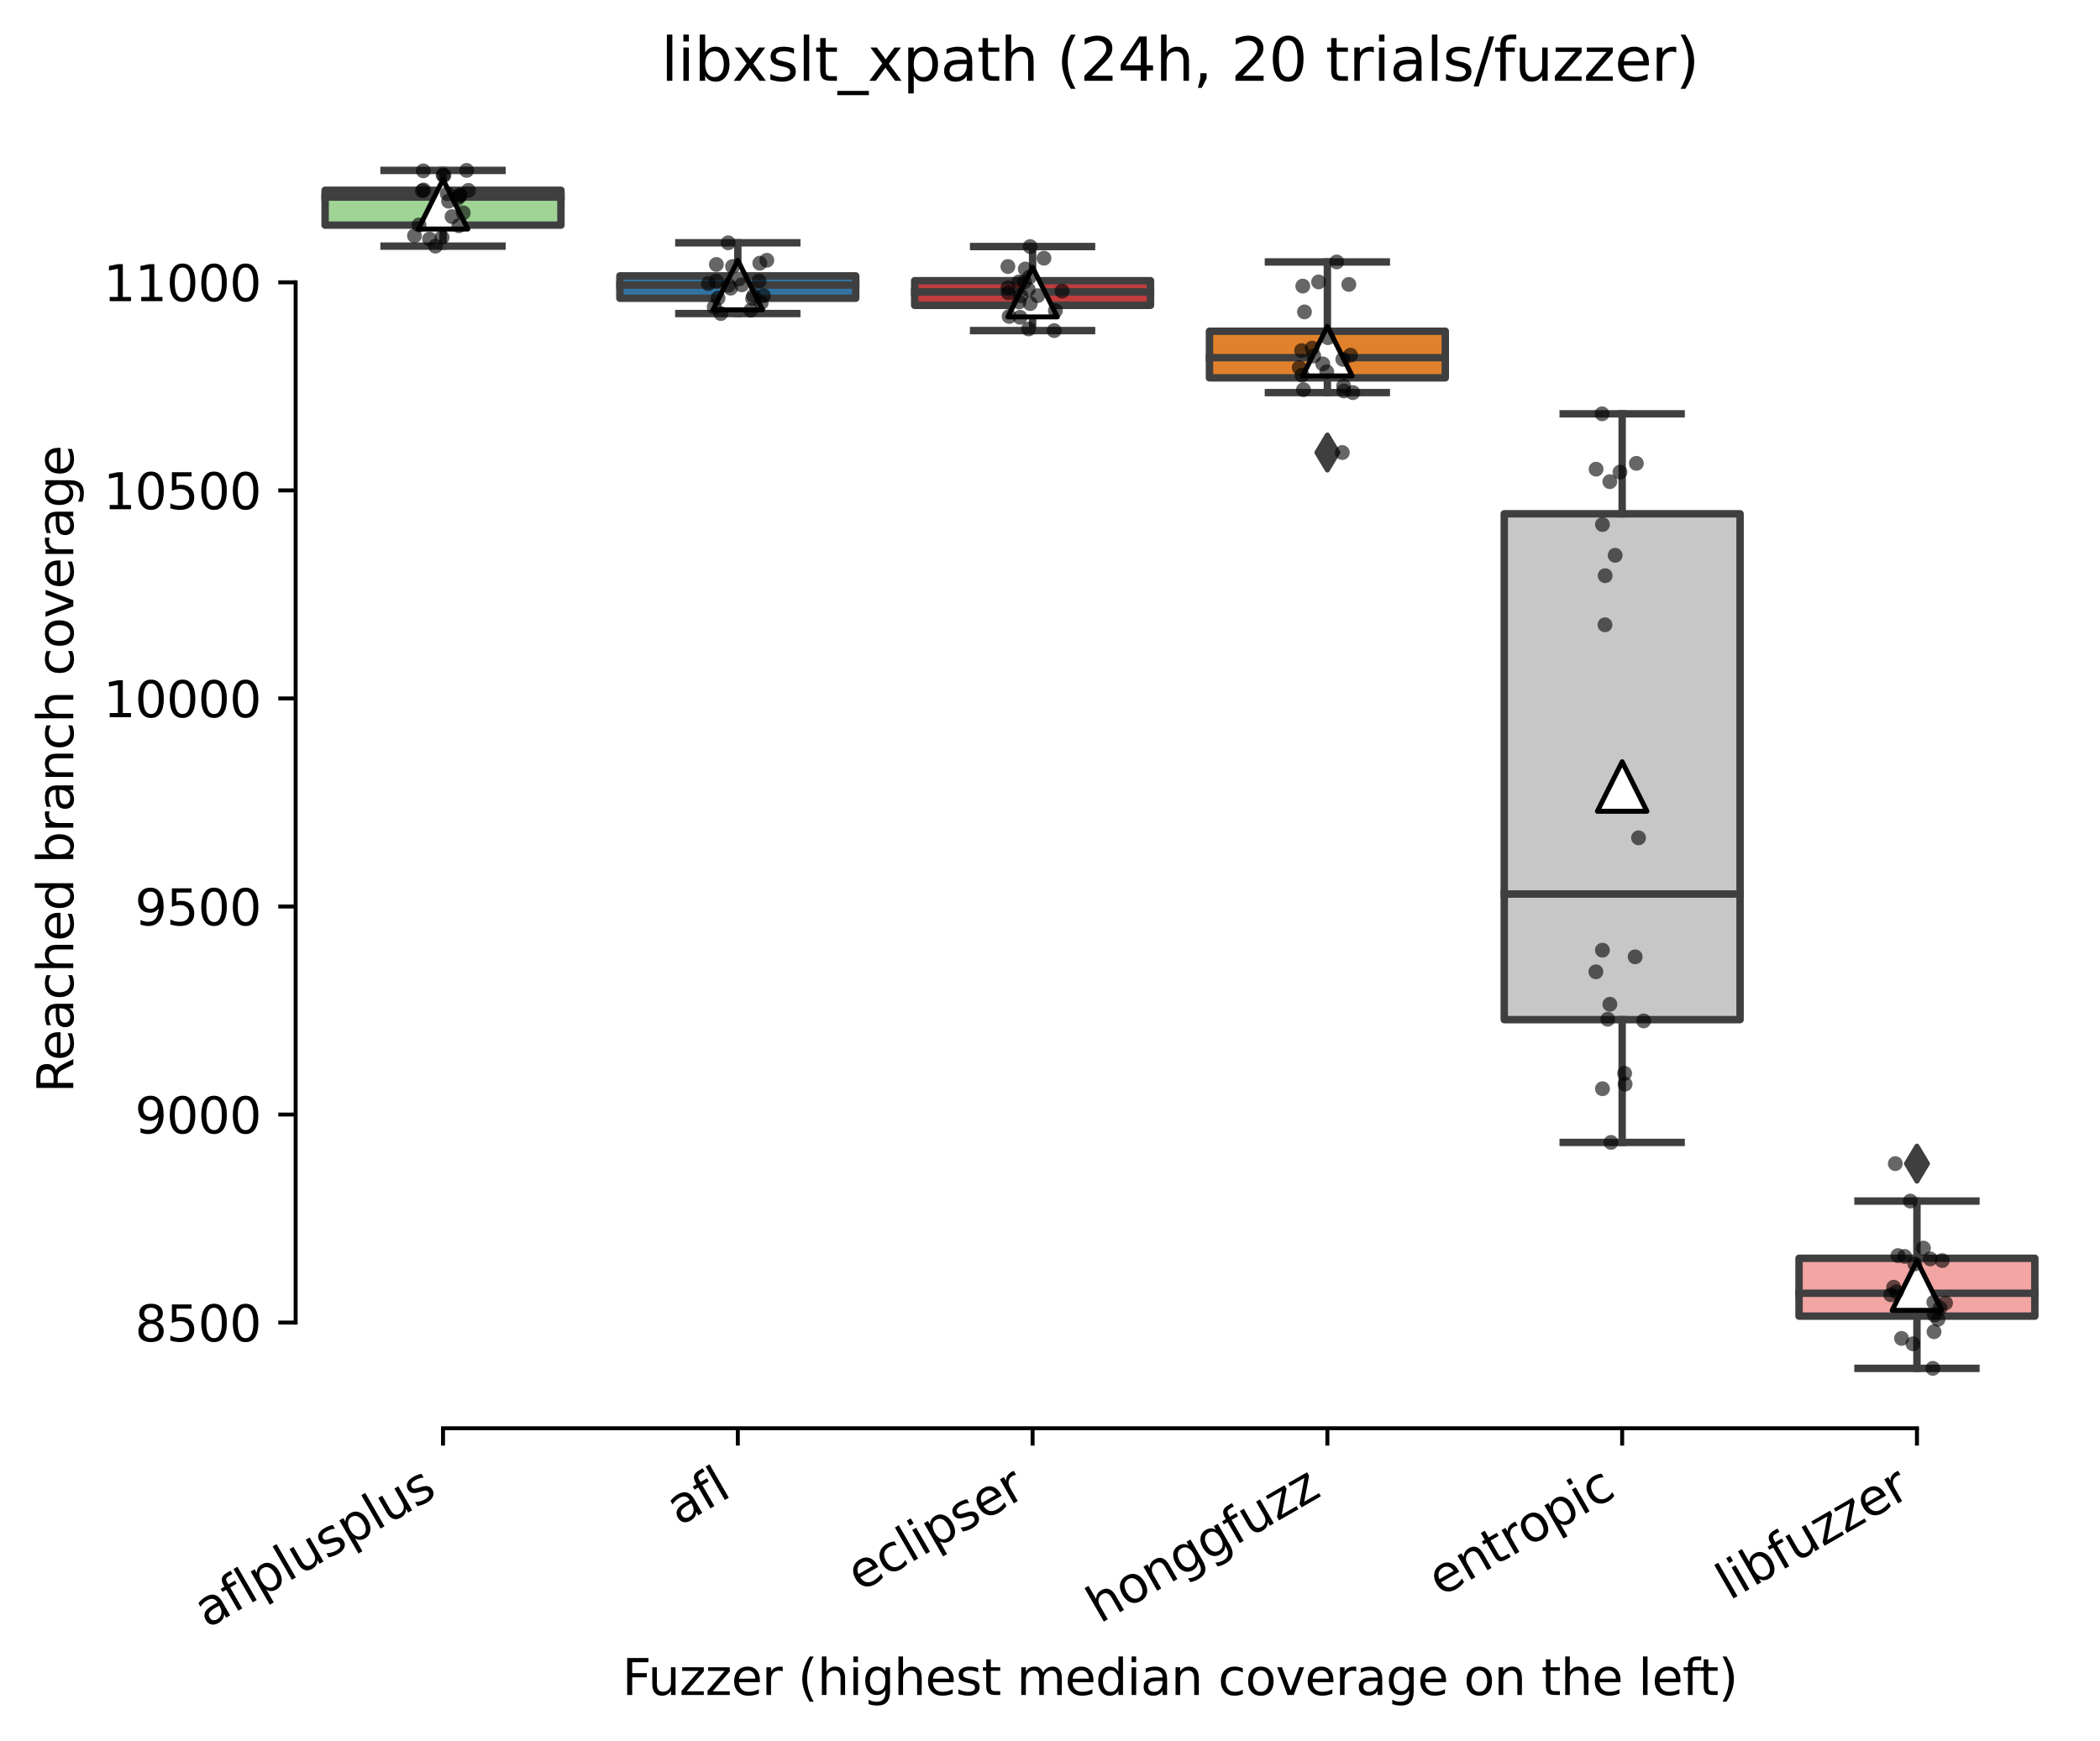 <?xml version="1.0" encoding="utf-8" standalone="no"?>
<!DOCTYPE svg PUBLIC "-//W3C//DTD SVG 1.1//EN"
  "http://www.w3.org/Graphics/SVG/1.1/DTD/svg11.dtd">
<svg xmlns:xlink="http://www.w3.org/1999/xlink" width="424.011pt" height="351.576pt" viewBox="0 0 424.011 351.576" xmlns="http://www.w3.org/2000/svg" version="1.1">
 <defs>
  <style type="text/css">*{stroke-linejoin: round; stroke-linecap: butt}</style>
 </defs>
 <g id="figure_1">
  <g id="patch_1">
   <path d="M 0 351.576 
L 424.011 351.576 
L 424.011 0 
L 0 0 
z
" style="fill: #ffffff"/>
  </g>
  <g id="axes_1">
   <g id="patch_2">
    <path d="M 59.691 288.43 
L 416.811 288.43 
L 416.811 22.318 
L 59.691 22.318 
z
" style="fill: #ffffff"/>
   </g>
   <g id="patch_3">
    <path d="M 65.643 45.464 
L 113.259 45.464 
L 113.259 38.427 
L 65.643 38.427 
L 65.643 45.464 
z
" clip-path="url(#p25eca6efca)" style="fill: #9fd495; stroke: #3f3f3f; stroke-width: 1.5; stroke-linejoin: miter"/>
   </g>
   <g id="patch_4">
    <path d="M 125.163 60.232 
L 172.779 60.232 
L 172.779 55.716 
L 125.163 55.716 
L 125.163 60.232 
z
" clip-path="url(#p25eca6efca)" style="fill: #3274a1; stroke: #3f3f3f; stroke-width: 1.5; stroke-linejoin: miter"/>
   </g>
   <g id="patch_5">
    <path d="M 184.683 61.661 
L 232.299 61.661 
L 232.299 56.682 
L 184.683 56.682 
L 184.683 61.661 
z
" clip-path="url(#p25eca6efca)" style="fill: #c03d3e; stroke: #3f3f3f; stroke-width: 1.5; stroke-linejoin: miter"/>
   </g>
   <g id="patch_6">
    <path d="M 244.203 76.303 
L 291.819 76.303 
L 291.819 66.891 
L 244.203 66.891 
L 244.203 76.303 
z
" clip-path="url(#p25eca6efca)" style="fill: #e1812c; stroke: #3f3f3f; stroke-width: 1.5; stroke-linejoin: miter"/>
   </g>
   <g id="patch_7">
    <path d="M 303.723 205.918 
L 351.339 205.918 
L 351.339 103.759 
L 303.723 103.759 
L 303.723 205.918 
z
" clip-path="url(#p25eca6efca)" style="fill: #c7c7c7; stroke: #3f3f3f; stroke-width: 1.5; stroke-linejoin: miter"/>
   </g>
   <g id="patch_8">
    <path d="M 363.243 265.788 
L 410.859 265.788 
L 410.859 254.108 
L 363.243 254.108 
L 363.243 265.788 
z
" clip-path="url(#p25eca6efca)" style="fill: #f2a5a3; stroke: #3f3f3f; stroke-width: 1.5; stroke-linejoin: miter"/>
   </g>
   <g id="matplotlib.axis_1">
    <g id="xtick_1">
     <g id="line2d_1">
      <defs>
       <path id="mee5f4eab72" d="M 0 0 
L 0 3.5 
" style="stroke: #000000; stroke-width: 0.8"/>
      </defs>
      <g>
       <use xlink:href="#mee5f4eab72" x="89.451" y="288.43" style="stroke: #000000; stroke-width: 0.8"/>
      </g>
     </g>
     <g id="text_1">
      <!-- aflplusplus -->
      <g transform="translate(41.842 328.897) rotate(-30) scale(0.1 -0.1)">
       <defs>
        <path id="DejaVuSans-61" d="M 2194 1759 
Q 1497 1759 1228 1600 
Q 959 1441 959 1056 
Q 959 750 1161 570 
Q 1363 391 1709 391 
Q 2188 391 2477 730 
Q 2766 1069 2766 1631 
L 2766 1759 
L 2194 1759 
z
M 3341 1997 
L 3341 0 
L 2766 0 
L 2766 531 
Q 2569 213 2275 61 
Q 1981 -91 1556 -91 
Q 1019 -91 701 211 
Q 384 513 384 1019 
Q 384 1609 779 1909 
Q 1175 2209 1959 2209 
L 2766 2209 
L 2766 2266 
Q 2766 2663 2505 2880 
Q 2244 3097 1772 3097 
Q 1472 3097 1187 3025 
Q 903 2953 641 2809 
L 641 3341 
Q 956 3463 1253 3523 
Q 1550 3584 1831 3584 
Q 2591 3584 2966 3190 
Q 3341 2797 3341 1997 
z
" transform="scale(0.016)"/>
        <path id="DejaVuSans-66" d="M 2375 4863 
L 2375 4384 
L 1825 4384 
Q 1516 4384 1395 4259 
Q 1275 4134 1275 3809 
L 1275 3500 
L 2222 3500 
L 2222 3053 
L 1275 3053 
L 1275 0 
L 697 0 
L 697 3053 
L 147 3053 
L 147 3500 
L 697 3500 
L 697 3744 
Q 697 4328 969 4595 
Q 1241 4863 1831 4863 
L 2375 4863 
z
" transform="scale(0.016)"/>
        <path id="DejaVuSans-6c" d="M 603 4863 
L 1178 4863 
L 1178 0 
L 603 0 
L 603 4863 
z
" transform="scale(0.016)"/>
        <path id="DejaVuSans-70" d="M 1159 525 
L 1159 -1331 
L 581 -1331 
L 581 3500 
L 1159 3500 
L 1159 2969 
Q 1341 3281 1617 3432 
Q 1894 3584 2278 3584 
Q 2916 3584 3314 3078 
Q 3713 2572 3713 1747 
Q 3713 922 3314 415 
Q 2916 -91 2278 -91 
Q 1894 -91 1617 61 
Q 1341 213 1159 525 
z
M 3116 1747 
Q 3116 2381 2855 2742 
Q 2594 3103 2138 3103 
Q 1681 3103 1420 2742 
Q 1159 2381 1159 1747 
Q 1159 1113 1420 752 
Q 1681 391 2138 391 
Q 2594 391 2855 752 
Q 3116 1113 3116 1747 
z
" transform="scale(0.016)"/>
        <path id="DejaVuSans-75" d="M 544 1381 
L 544 3500 
L 1119 3500 
L 1119 1403 
Q 1119 906 1312 657 
Q 1506 409 1894 409 
Q 2359 409 2629 706 
Q 2900 1003 2900 1516 
L 2900 3500 
L 3475 3500 
L 3475 0 
L 2900 0 
L 2900 538 
Q 2691 219 2414 64 
Q 2138 -91 1772 -91 
Q 1169 -91 856 284 
Q 544 659 544 1381 
z
M 1991 3584 
L 1991 3584 
z
" transform="scale(0.016)"/>
        <path id="DejaVuSans-73" d="M 2834 3397 
L 2834 2853 
Q 2591 2978 2328 3040 
Q 2066 3103 1784 3103 
Q 1356 3103 1142 2972 
Q 928 2841 928 2578 
Q 928 2378 1081 2264 
Q 1234 2150 1697 2047 
L 1894 2003 
Q 2506 1872 2764 1633 
Q 3022 1394 3022 966 
Q 3022 478 2636 193 
Q 2250 -91 1575 -91 
Q 1294 -91 989 -36 
Q 684 19 347 128 
L 347 722 
Q 666 556 975 473 
Q 1284 391 1588 391 
Q 1994 391 2212 530 
Q 2431 669 2431 922 
Q 2431 1156 2273 1281 
Q 2116 1406 1581 1522 
L 1381 1569 
Q 847 1681 609 1914 
Q 372 2147 372 2553 
Q 372 3047 722 3315 
Q 1072 3584 1716 3584 
Q 2034 3584 2315 3537 
Q 2597 3491 2834 3397 
z
" transform="scale(0.016)"/>
       </defs>
       <use xlink:href="#DejaVuSans-61"/>
       <use xlink:href="#DejaVuSans-66" x="61.279"/>
       <use xlink:href="#DejaVuSans-6c" x="96.484"/>
       <use xlink:href="#DejaVuSans-70" x="124.268"/>
       <use xlink:href="#DejaVuSans-6c" x="187.744"/>
       <use xlink:href="#DejaVuSans-75" x="215.527"/>
       <use xlink:href="#DejaVuSans-73" x="278.906"/>
       <use xlink:href="#DejaVuSans-70" x="331.006"/>
       <use xlink:href="#DejaVuSans-6c" x="394.482"/>
       <use xlink:href="#DejaVuSans-75" x="422.266"/>
       <use xlink:href="#DejaVuSans-73" x="485.645"/>
      </g>
     </g>
    </g>
    <g id="xtick_2">
     <g id="line2d_2">
      <g>
       <use xlink:href="#mee5f4eab72" x="148.971" y="288.43" style="stroke: #000000; stroke-width: 0.8"/>
      </g>
     </g>
     <g id="text_2">
      <!-- afl -->
      <g transform="translate(137.169 308.224) rotate(-30) scale(0.1 -0.1)">
       <use xlink:href="#DejaVuSans-61"/>
       <use xlink:href="#DejaVuSans-66" x="61.279"/>
       <use xlink:href="#DejaVuSans-6c" x="96.484"/>
      </g>
     </g>
    </g>
    <g id="xtick_3">
     <g id="line2d_3">
      <g>
       <use xlink:href="#mee5f4eab72" x="208.491" y="288.43" style="stroke: #000000; stroke-width: 0.8"/>
      </g>
     </g>
     <g id="text_3">
      <!-- eclipser -->
      <g transform="translate(173.65 321.525) rotate(-30) scale(0.1 -0.1)">
       <defs>
        <path id="DejaVuSans-65" d="M 3597 1894 
L 3597 1613 
L 953 1613 
Q 991 1019 1311 708 
Q 1631 397 2203 397 
Q 2534 397 2845 478 
Q 3156 559 3463 722 
L 3463 178 
Q 3153 47 2828 -22 
Q 2503 -91 2169 -91 
Q 1331 -91 842 396 
Q 353 884 353 1716 
Q 353 2575 817 3079 
Q 1281 3584 2069 3584 
Q 2775 3584 3186 3129 
Q 3597 2675 3597 1894 
z
M 3022 2063 
Q 3016 2534 2758 2815 
Q 2500 3097 2075 3097 
Q 1594 3097 1305 2825 
Q 1016 2553 972 2059 
L 3022 2063 
z
" transform="scale(0.016)"/>
        <path id="DejaVuSans-63" d="M 3122 3366 
L 3122 2828 
Q 2878 2963 2633 3030 
Q 2388 3097 2138 3097 
Q 1578 3097 1268 2742 
Q 959 2388 959 1747 
Q 959 1106 1268 751 
Q 1578 397 2138 397 
Q 2388 397 2633 464 
Q 2878 531 3122 666 
L 3122 134 
Q 2881 22 2623 -34 
Q 2366 -91 2075 -91 
Q 1284 -91 818 406 
Q 353 903 353 1747 
Q 353 2603 823 3093 
Q 1294 3584 2113 3584 
Q 2378 3584 2631 3529 
Q 2884 3475 3122 3366 
z
" transform="scale(0.016)"/>
        <path id="DejaVuSans-69" d="M 603 3500 
L 1178 3500 
L 1178 0 
L 603 0 
L 603 3500 
z
M 603 4863 
L 1178 4863 
L 1178 4134 
L 603 4134 
L 603 4863 
z
" transform="scale(0.016)"/>
        <path id="DejaVuSans-72" d="M 2631 2963 
Q 2534 3019 2420 3045 
Q 2306 3072 2169 3072 
Q 1681 3072 1420 2755 
Q 1159 2438 1159 1844 
L 1159 0 
L 581 0 
L 581 3500 
L 1159 3500 
L 1159 2956 
Q 1341 3275 1631 3429 
Q 1922 3584 2338 3584 
Q 2397 3584 2469 3576 
Q 2541 3569 2628 3553 
L 2631 2963 
z
" transform="scale(0.016)"/>
       </defs>
       <use xlink:href="#DejaVuSans-65"/>
       <use xlink:href="#DejaVuSans-63" x="61.523"/>
       <use xlink:href="#DejaVuSans-6c" x="116.504"/>
       <use xlink:href="#DejaVuSans-69" x="144.287"/>
       <use xlink:href="#DejaVuSans-70" x="172.07"/>
       <use xlink:href="#DejaVuSans-73" x="235.547"/>
       <use xlink:href="#DejaVuSans-65" x="287.646"/>
       <use xlink:href="#DejaVuSans-72" x="349.17"/>
      </g>
     </g>
    </g>
    <g id="xtick_4">
     <g id="line2d_4">
      <g>
       <use xlink:href="#mee5f4eab72" x="268.011" y="288.43" style="stroke: #000000; stroke-width: 0.8"/>
      </g>
     </g>
     <g id="text_4">
      <!-- honggfuzz -->
      <g transform="translate(222.071 327.933) rotate(-30) scale(0.1 -0.1)">
       <defs>
        <path id="DejaVuSans-68" d="M 3513 2113 
L 3513 0 
L 2938 0 
L 2938 2094 
Q 2938 2591 2744 2837 
Q 2550 3084 2163 3084 
Q 1697 3084 1428 2787 
Q 1159 2491 1159 1978 
L 1159 0 
L 581 0 
L 581 4863 
L 1159 4863 
L 1159 2956 
Q 1366 3272 1645 3428 
Q 1925 3584 2291 3584 
Q 2894 3584 3203 3211 
Q 3513 2838 3513 2113 
z
" transform="scale(0.016)"/>
        <path id="DejaVuSans-6f" d="M 1959 3097 
Q 1497 3097 1228 2736 
Q 959 2375 959 1747 
Q 959 1119 1226 758 
Q 1494 397 1959 397 
Q 2419 397 2687 759 
Q 2956 1122 2956 1747 
Q 2956 2369 2687 2733 
Q 2419 3097 1959 3097 
z
M 1959 3584 
Q 2709 3584 3137 3096 
Q 3566 2609 3566 1747 
Q 3566 888 3137 398 
Q 2709 -91 1959 -91 
Q 1206 -91 779 398 
Q 353 888 353 1747 
Q 353 2609 779 3096 
Q 1206 3584 1959 3584 
z
" transform="scale(0.016)"/>
        <path id="DejaVuSans-6e" d="M 3513 2113 
L 3513 0 
L 2938 0 
L 2938 2094 
Q 2938 2591 2744 2837 
Q 2550 3084 2163 3084 
Q 1697 3084 1428 2787 
Q 1159 2491 1159 1978 
L 1159 0 
L 581 0 
L 581 3500 
L 1159 3500 
L 1159 2956 
Q 1366 3272 1645 3428 
Q 1925 3584 2291 3584 
Q 2894 3584 3203 3211 
Q 3513 2838 3513 2113 
z
" transform="scale(0.016)"/>
        <path id="DejaVuSans-67" d="M 2906 1791 
Q 2906 2416 2648 2759 
Q 2391 3103 1925 3103 
Q 1463 3103 1205 2759 
Q 947 2416 947 1791 
Q 947 1169 1205 825 
Q 1463 481 1925 481 
Q 2391 481 2648 825 
Q 2906 1169 2906 1791 
z
M 3481 434 
Q 3481 -459 3084 -895 
Q 2688 -1331 1869 -1331 
Q 1566 -1331 1297 -1286 
Q 1028 -1241 775 -1147 
L 775 -588 
Q 1028 -725 1275 -790 
Q 1522 -856 1778 -856 
Q 2344 -856 2625 -561 
Q 2906 -266 2906 331 
L 2906 616 
Q 2728 306 2450 153 
Q 2172 0 1784 0 
Q 1141 0 747 490 
Q 353 981 353 1791 
Q 353 2603 747 3093 
Q 1141 3584 1784 3584 
Q 2172 3584 2450 3431 
Q 2728 3278 2906 2969 
L 2906 3500 
L 3481 3500 
L 3481 434 
z
" transform="scale(0.016)"/>
        <path id="DejaVuSans-7a" d="M 353 3500 
L 3084 3500 
L 3084 2975 
L 922 459 
L 3084 459 
L 3084 0 
L 275 0 
L 275 525 
L 2438 3041 
L 353 3041 
L 353 3500 
z
" transform="scale(0.016)"/>
       </defs>
       <use xlink:href="#DejaVuSans-68"/>
       <use xlink:href="#DejaVuSans-6f" x="63.379"/>
       <use xlink:href="#DejaVuSans-6e" x="124.561"/>
       <use xlink:href="#DejaVuSans-67" x="187.939"/>
       <use xlink:href="#DejaVuSans-67" x="251.416"/>
       <use xlink:href="#DejaVuSans-66" x="314.893"/>
       <use xlink:href="#DejaVuSans-75" x="350.098"/>
       <use xlink:href="#DejaVuSans-7a" x="413.477"/>
       <use xlink:href="#DejaVuSans-7a" x="465.967"/>
      </g>
     </g>
    </g>
    <g id="xtick_5">
     <g id="line2d_5">
      <g>
       <use xlink:href="#mee5f4eab72" x="327.531" y="288.43" style="stroke: #000000; stroke-width: 0.8"/>
      </g>
     </g>
     <g id="text_5">
      <!-- entropic -->
      <g transform="translate(290.949 322.531) rotate(-30) scale(0.1 -0.1)">
       <defs>
        <path id="DejaVuSans-74" d="M 1172 4494 
L 1172 3500 
L 2356 3500 
L 2356 3053 
L 1172 3053 
L 1172 1153 
Q 1172 725 1289 603 
Q 1406 481 1766 481 
L 2356 481 
L 2356 0 
L 1766 0 
Q 1100 0 847 248 
Q 594 497 594 1153 
L 594 3053 
L 172 3053 
L 172 3500 
L 594 3500 
L 594 4494 
L 1172 4494 
z
" transform="scale(0.016)"/>
       </defs>
       <use xlink:href="#DejaVuSans-65"/>
       <use xlink:href="#DejaVuSans-6e" x="61.523"/>
       <use xlink:href="#DejaVuSans-74" x="124.902"/>
       <use xlink:href="#DejaVuSans-72" x="164.111"/>
       <use xlink:href="#DejaVuSans-6f" x="202.975"/>
       <use xlink:href="#DejaVuSans-70" x="264.156"/>
       <use xlink:href="#DejaVuSans-69" x="327.633"/>
       <use xlink:href="#DejaVuSans-63" x="355.416"/>
      </g>
     </g>
    </g>
    <g id="xtick_6">
     <g id="line2d_6">
      <g>
       <use xlink:href="#mee5f4eab72" x="387.051" y="288.43" style="stroke: #000000; stroke-width: 0.8"/>
      </g>
     </g>
     <g id="text_6">
      <!-- libfuzzer -->
      <g transform="translate(349.184 323.272) rotate(-30) scale(0.1 -0.1)">
       <defs>
        <path id="DejaVuSans-62" d="M 3116 1747 
Q 3116 2381 2855 2742 
Q 2594 3103 2138 3103 
Q 1681 3103 1420 2742 
Q 1159 2381 1159 1747 
Q 1159 1113 1420 752 
Q 1681 391 2138 391 
Q 2594 391 2855 752 
Q 3116 1113 3116 1747 
z
M 1159 2969 
Q 1341 3281 1617 3432 
Q 1894 3584 2278 3584 
Q 2916 3584 3314 3078 
Q 3713 2572 3713 1747 
Q 3713 922 3314 415 
Q 2916 -91 2278 -91 
Q 1894 -91 1617 61 
Q 1341 213 1159 525 
L 1159 0 
L 581 0 
L 581 4863 
L 1159 4863 
L 1159 2969 
z
" transform="scale(0.016)"/>
       </defs>
       <use xlink:href="#DejaVuSans-6c"/>
       <use xlink:href="#DejaVuSans-69" x="27.783"/>
       <use xlink:href="#DejaVuSans-62" x="55.566"/>
       <use xlink:href="#DejaVuSans-66" x="119.043"/>
       <use xlink:href="#DejaVuSans-75" x="154.248"/>
       <use xlink:href="#DejaVuSans-7a" x="217.627"/>
       <use xlink:href="#DejaVuSans-7a" x="270.117"/>
       <use xlink:href="#DejaVuSans-65" x="322.607"/>
       <use xlink:href="#DejaVuSans-72" x="384.131"/>
      </g>
     </g>
    </g>
    <g id="text_7">
     <!-- Fuzzer (highest median coverage on the left) -->
     <g transform="translate(125.633 342.297) scale(0.1 -0.1)">
      <defs>
       <path id="DejaVuSans-46" d="M 628 4666 
L 3309 4666 
L 3309 4134 
L 1259 4134 
L 1259 2759 
L 3109 2759 
L 3109 2228 
L 1259 2228 
L 1259 0 
L 628 0 
L 628 4666 
z
" transform="scale(0.016)"/>
       <path id="DejaVuSans-20" transform="scale(0.016)"/>
       <path id="DejaVuSans-28" d="M 1984 4856 
Q 1566 4138 1362 3434 
Q 1159 2731 1159 2009 
Q 1159 1288 1364 580 
Q 1569 -128 1984 -844 
L 1484 -844 
Q 1016 -109 783 600 
Q 550 1309 550 2009 
Q 550 2706 781 3412 
Q 1013 4119 1484 4856 
L 1984 4856 
z
" transform="scale(0.016)"/>
       <path id="DejaVuSans-6d" d="M 3328 2828 
Q 3544 3216 3844 3400 
Q 4144 3584 4550 3584 
Q 5097 3584 5394 3201 
Q 5691 2819 5691 2113 
L 5691 0 
L 5113 0 
L 5113 2094 
Q 5113 2597 4934 2840 
Q 4756 3084 4391 3084 
Q 3944 3084 3684 2787 
Q 3425 2491 3425 1978 
L 3425 0 
L 2847 0 
L 2847 2094 
Q 2847 2600 2669 2842 
Q 2491 3084 2119 3084 
Q 1678 3084 1418 2786 
Q 1159 2488 1159 1978 
L 1159 0 
L 581 0 
L 581 3500 
L 1159 3500 
L 1159 2956 
Q 1356 3278 1631 3431 
Q 1906 3584 2284 3584 
Q 2666 3584 2933 3390 
Q 3200 3197 3328 2828 
z
" transform="scale(0.016)"/>
       <path id="DejaVuSans-64" d="M 2906 2969 
L 2906 4863 
L 3481 4863 
L 3481 0 
L 2906 0 
L 2906 525 
Q 2725 213 2448 61 
Q 2172 -91 1784 -91 
Q 1150 -91 751 415 
Q 353 922 353 1747 
Q 353 2572 751 3078 
Q 1150 3584 1784 3584 
Q 2172 3584 2448 3432 
Q 2725 3281 2906 2969 
z
M 947 1747 
Q 947 1113 1208 752 
Q 1469 391 1925 391 
Q 2381 391 2643 752 
Q 2906 1113 2906 1747 
Q 2906 2381 2643 2742 
Q 2381 3103 1925 3103 
Q 1469 3103 1208 2742 
Q 947 2381 947 1747 
z
" transform="scale(0.016)"/>
       <path id="DejaVuSans-76" d="M 191 3500 
L 800 3500 
L 1894 563 
L 2988 3500 
L 3597 3500 
L 2284 0 
L 1503 0 
L 191 3500 
z
" transform="scale(0.016)"/>
       <path id="DejaVuSans-29" d="M 513 4856 
L 1013 4856 
Q 1481 4119 1714 3412 
Q 1947 2706 1947 2009 
Q 1947 1309 1714 600 
Q 1481 -109 1013 -844 
L 513 -844 
Q 928 -128 1133 580 
Q 1338 1288 1338 2009 
Q 1338 2731 1133 3434 
Q 928 4138 513 4856 
z
" transform="scale(0.016)"/>
      </defs>
      <use xlink:href="#DejaVuSans-46"/>
      <use xlink:href="#DejaVuSans-75" x="52.02"/>
      <use xlink:href="#DejaVuSans-7a" x="115.398"/>
      <use xlink:href="#DejaVuSans-7a" x="167.889"/>
      <use xlink:href="#DejaVuSans-65" x="220.379"/>
      <use xlink:href="#DejaVuSans-72" x="281.902"/>
      <use xlink:href="#DejaVuSans-20" x="323.016"/>
      <use xlink:href="#DejaVuSans-28" x="354.803"/>
      <use xlink:href="#DejaVuSans-68" x="393.816"/>
      <use xlink:href="#DejaVuSans-69" x="457.195"/>
      <use xlink:href="#DejaVuSans-67" x="484.979"/>
      <use xlink:href="#DejaVuSans-68" x="548.455"/>
      <use xlink:href="#DejaVuSans-65" x="611.834"/>
      <use xlink:href="#DejaVuSans-73" x="673.357"/>
      <use xlink:href="#DejaVuSans-74" x="725.457"/>
      <use xlink:href="#DejaVuSans-20" x="764.666"/>
      <use xlink:href="#DejaVuSans-6d" x="796.453"/>
      <use xlink:href="#DejaVuSans-65" x="893.865"/>
      <use xlink:href="#DejaVuSans-64" x="955.389"/>
      <use xlink:href="#DejaVuSans-69" x="1018.865"/>
      <use xlink:href="#DejaVuSans-61" x="1046.648"/>
      <use xlink:href="#DejaVuSans-6e" x="1107.928"/>
      <use xlink:href="#DejaVuSans-20" x="1171.307"/>
      <use xlink:href="#DejaVuSans-63" x="1203.094"/>
      <use xlink:href="#DejaVuSans-6f" x="1258.074"/>
      <use xlink:href="#DejaVuSans-76" x="1319.256"/>
      <use xlink:href="#DejaVuSans-65" x="1378.436"/>
      <use xlink:href="#DejaVuSans-72" x="1439.959"/>
      <use xlink:href="#DejaVuSans-61" x="1481.072"/>
      <use xlink:href="#DejaVuSans-67" x="1542.352"/>
      <use xlink:href="#DejaVuSans-65" x="1605.828"/>
      <use xlink:href="#DejaVuSans-20" x="1667.352"/>
      <use xlink:href="#DejaVuSans-6f" x="1699.139"/>
      <use xlink:href="#DejaVuSans-6e" x="1760.32"/>
      <use xlink:href="#DejaVuSans-20" x="1823.699"/>
      <use xlink:href="#DejaVuSans-74" x="1855.486"/>
      <use xlink:href="#DejaVuSans-68" x="1894.695"/>
      <use xlink:href="#DejaVuSans-65" x="1958.074"/>
      <use xlink:href="#DejaVuSans-20" x="2019.598"/>
      <use xlink:href="#DejaVuSans-6c" x="2051.385"/>
      <use xlink:href="#DejaVuSans-65" x="2079.168"/>
      <use xlink:href="#DejaVuSans-66" x="2140.691"/>
      <use xlink:href="#DejaVuSans-74" x="2174.146"/>
      <use xlink:href="#DejaVuSans-29" x="2213.355"/>
     </g>
    </g>
   </g>
   <g id="matplotlib.axis_2">
    <g id="ytick_1">
     <g id="line2d_7">
      <defs>
       <path id="m9e5eb639a9" d="M 0 0 
L -3.5 0 
" style="stroke: #000000; stroke-width: 0.8"/>
      </defs>
      <g>
       <use xlink:href="#m9e5eb639a9" x="59.691" y="267.091" style="stroke: #000000; stroke-width: 0.8"/>
      </g>
     </g>
     <g id="text_8">
      <!-- 8500 -->
      <g transform="translate(27.241 270.89) scale(0.1 -0.1)">
       <defs>
        <path id="DejaVuSans-38" d="M 2034 2216 
Q 1584 2216 1326 1975 
Q 1069 1734 1069 1313 
Q 1069 891 1326 650 
Q 1584 409 2034 409 
Q 2484 409 2743 651 
Q 3003 894 3003 1313 
Q 3003 1734 2745 1975 
Q 2488 2216 2034 2216 
z
M 1403 2484 
Q 997 2584 770 2862 
Q 544 3141 544 3541 
Q 544 4100 942 4425 
Q 1341 4750 2034 4750 
Q 2731 4750 3128 4425 
Q 3525 4100 3525 3541 
Q 3525 3141 3298 2862 
Q 3072 2584 2669 2484 
Q 3125 2378 3379 2068 
Q 3634 1759 3634 1313 
Q 3634 634 3220 271 
Q 2806 -91 2034 -91 
Q 1263 -91 848 271 
Q 434 634 434 1313 
Q 434 1759 690 2068 
Q 947 2378 1403 2484 
z
M 1172 3481 
Q 1172 3119 1398 2916 
Q 1625 2713 2034 2713 
Q 2441 2713 2670 2916 
Q 2900 3119 2900 3481 
Q 2900 3844 2670 4047 
Q 2441 4250 2034 4250 
Q 1625 4250 1398 4047 
Q 1172 3844 1172 3481 
z
" transform="scale(0.016)"/>
        <path id="DejaVuSans-35" d="M 691 4666 
L 3169 4666 
L 3169 4134 
L 1269 4134 
L 1269 2991 
Q 1406 3038 1543 3061 
Q 1681 3084 1819 3084 
Q 2600 3084 3056 2656 
Q 3513 2228 3513 1497 
Q 3513 744 3044 326 
Q 2575 -91 1722 -91 
Q 1428 -91 1123 -41 
Q 819 9 494 109 
L 494 744 
Q 775 591 1075 516 
Q 1375 441 1709 441 
Q 2250 441 2565 725 
Q 2881 1009 2881 1497 
Q 2881 1984 2565 2268 
Q 2250 2553 1709 2553 
Q 1456 2553 1204 2497 
Q 953 2441 691 2322 
L 691 4666 
z
" transform="scale(0.016)"/>
        <path id="DejaVuSans-30" d="M 2034 4250 
Q 1547 4250 1301 3770 
Q 1056 3291 1056 2328 
Q 1056 1369 1301 889 
Q 1547 409 2034 409 
Q 2525 409 2770 889 
Q 3016 1369 3016 2328 
Q 3016 3291 2770 3770 
Q 2525 4250 2034 4250 
z
M 2034 4750 
Q 2819 4750 3233 4129 
Q 3647 3509 3647 2328 
Q 3647 1150 3233 529 
Q 2819 -91 2034 -91 
Q 1250 -91 836 529 
Q 422 1150 422 2328 
Q 422 3509 836 4129 
Q 1250 4750 2034 4750 
z
" transform="scale(0.016)"/>
       </defs>
       <use xlink:href="#DejaVuSans-38"/>
       <use xlink:href="#DejaVuSans-35" x="63.623"/>
       <use xlink:href="#DejaVuSans-30" x="127.246"/>
       <use xlink:href="#DejaVuSans-30" x="190.869"/>
      </g>
     </g>
    </g>
    <g id="ytick_2">
     <g id="line2d_8">
      <g>
       <use xlink:href="#m9e5eb639a9" x="59.691" y="225.076" style="stroke: #000000; stroke-width: 0.8"/>
      </g>
     </g>
     <g id="text_9">
      <!-- 9000 -->
      <g transform="translate(27.241 228.876) scale(0.1 -0.1)">
       <defs>
        <path id="DejaVuSans-39" d="M 703 97 
L 703 672 
Q 941 559 1184 500 
Q 1428 441 1663 441 
Q 2288 441 2617 861 
Q 2947 1281 2994 2138 
Q 2813 1869 2534 1725 
Q 2256 1581 1919 1581 
Q 1219 1581 811 2004 
Q 403 2428 403 3163 
Q 403 3881 828 4315 
Q 1253 4750 1959 4750 
Q 2769 4750 3195 4129 
Q 3622 3509 3622 2328 
Q 3622 1225 3098 567 
Q 2575 -91 1691 -91 
Q 1453 -91 1209 -44 
Q 966 3 703 97 
z
M 1959 2075 
Q 2384 2075 2632 2365 
Q 2881 2656 2881 3163 
Q 2881 3666 2632 3958 
Q 2384 4250 1959 4250 
Q 1534 4250 1286 3958 
Q 1038 3666 1038 3163 
Q 1038 2656 1286 2365 
Q 1534 2075 1959 2075 
z
" transform="scale(0.016)"/>
       </defs>
       <use xlink:href="#DejaVuSans-39"/>
       <use xlink:href="#DejaVuSans-30" x="63.623"/>
       <use xlink:href="#DejaVuSans-30" x="127.246"/>
       <use xlink:href="#DejaVuSans-30" x="190.869"/>
      </g>
     </g>
    </g>
    <g id="ytick_3">
     <g id="line2d_9">
      <g>
       <use xlink:href="#m9e5eb639a9" x="59.691" y="183.062" style="stroke: #000000; stroke-width: 0.8"/>
      </g>
     </g>
     <g id="text_10">
      <!-- 9500 -->
      <g transform="translate(27.241 186.861) scale(0.1 -0.1)">
       <use xlink:href="#DejaVuSans-39"/>
       <use xlink:href="#DejaVuSans-35" x="63.623"/>
       <use xlink:href="#DejaVuSans-30" x="127.246"/>
       <use xlink:href="#DejaVuSans-30" x="190.869"/>
      </g>
     </g>
    </g>
    <g id="ytick_4">
     <g id="line2d_10">
      <g>
       <use xlink:href="#m9e5eb639a9" x="59.691" y="141.047" style="stroke: #000000; stroke-width: 0.8"/>
      </g>
     </g>
     <g id="text_11">
      <!-- 10000 -->
      <g transform="translate(20.878 144.846) scale(0.1 -0.1)">
       <defs>
        <path id="DejaVuSans-31" d="M 794 531 
L 1825 531 
L 1825 4091 
L 703 3866 
L 703 4441 
L 1819 4666 
L 2450 4666 
L 2450 531 
L 3481 531 
L 3481 0 
L 794 0 
L 794 531 
z
" transform="scale(0.016)"/>
       </defs>
       <use xlink:href="#DejaVuSans-31"/>
       <use xlink:href="#DejaVuSans-30" x="63.623"/>
       <use xlink:href="#DejaVuSans-30" x="127.246"/>
       <use xlink:href="#DejaVuSans-30" x="190.869"/>
       <use xlink:href="#DejaVuSans-30" x="254.492"/>
      </g>
     </g>
    </g>
    <g id="ytick_5">
     <g id="line2d_11">
      <g>
       <use xlink:href="#m9e5eb639a9" x="59.691" y="99.033" style="stroke: #000000; stroke-width: 0.8"/>
      </g>
     </g>
     <g id="text_12">
      <!-- 10500 -->
      <g transform="translate(20.878 102.832) scale(0.1 -0.1)">
       <use xlink:href="#DejaVuSans-31"/>
       <use xlink:href="#DejaVuSans-30" x="63.623"/>
       <use xlink:href="#DejaVuSans-35" x="127.246"/>
       <use xlink:href="#DejaVuSans-30" x="190.869"/>
       <use xlink:href="#DejaVuSans-30" x="254.492"/>
      </g>
     </g>
    </g>
    <g id="ytick_6">
     <g id="line2d_12">
      <g>
       <use xlink:href="#m9e5eb639a9" x="59.691" y="57.018" style="stroke: #000000; stroke-width: 0.8"/>
      </g>
     </g>
     <g id="text_13">
      <!-- 11000 -->
      <g transform="translate(20.878 60.817) scale(0.1 -0.1)">
       <use xlink:href="#DejaVuSans-31"/>
       <use xlink:href="#DejaVuSans-31" x="63.623"/>
       <use xlink:href="#DejaVuSans-30" x="127.246"/>
       <use xlink:href="#DejaVuSans-30" x="190.869"/>
       <use xlink:href="#DejaVuSans-30" x="254.492"/>
      </g>
     </g>
    </g>
    <g id="text_14">
     <!-- Reached branch coverage -->
     <g transform="translate(14.798 220.706) rotate(-90) scale(0.1 -0.1)">
      <defs>
       <path id="DejaVuSans-52" d="M 2841 2188 
Q 3044 2119 3236 1894 
Q 3428 1669 3622 1275 
L 4263 0 
L 3584 0 
L 2988 1197 
Q 2756 1666 2539 1819 
Q 2322 1972 1947 1972 
L 1259 1972 
L 1259 0 
L 628 0 
L 628 4666 
L 2053 4666 
Q 2853 4666 3247 4331 
Q 3641 3997 3641 3322 
Q 3641 2881 3436 2590 
Q 3231 2300 2841 2188 
z
M 1259 4147 
L 1259 2491 
L 2053 2491 
Q 2509 2491 2742 2702 
Q 2975 2913 2975 3322 
Q 2975 3731 2742 3939 
Q 2509 4147 2053 4147 
L 1259 4147 
z
" transform="scale(0.016)"/>
      </defs>
      <use xlink:href="#DejaVuSans-52"/>
      <use xlink:href="#DejaVuSans-65" x="64.982"/>
      <use xlink:href="#DejaVuSans-61" x="126.506"/>
      <use xlink:href="#DejaVuSans-63" x="187.785"/>
      <use xlink:href="#DejaVuSans-68" x="242.766"/>
      <use xlink:href="#DejaVuSans-65" x="306.145"/>
      <use xlink:href="#DejaVuSans-64" x="367.668"/>
      <use xlink:href="#DejaVuSans-20" x="431.145"/>
      <use xlink:href="#DejaVuSans-62" x="462.932"/>
      <use xlink:href="#DejaVuSans-72" x="526.408"/>
      <use xlink:href="#DejaVuSans-61" x="567.521"/>
      <use xlink:href="#DejaVuSans-6e" x="628.801"/>
      <use xlink:href="#DejaVuSans-63" x="692.18"/>
      <use xlink:href="#DejaVuSans-68" x="747.16"/>
      <use xlink:href="#DejaVuSans-20" x="810.539"/>
      <use xlink:href="#DejaVuSans-63" x="842.326"/>
      <use xlink:href="#DejaVuSans-6f" x="897.307"/>
      <use xlink:href="#DejaVuSans-76" x="958.488"/>
      <use xlink:href="#DejaVuSans-65" x="1017.668"/>
      <use xlink:href="#DejaVuSans-72" x="1079.191"/>
      <use xlink:href="#DejaVuSans-61" x="1120.305"/>
      <use xlink:href="#DejaVuSans-67" x="1181.584"/>
      <use xlink:href="#DejaVuSans-65" x="1245.061"/>
     </g>
    </g>
   </g>
   <g id="line2d_13">
    <path d="M 89.451 45.464 
L 89.451 49.707 
" clip-path="url(#p25eca6efca)" style="fill: none; stroke: #3f3f3f; stroke-width: 1.5; stroke-linecap: square"/>
   </g>
   <g id="line2d_14">
    <path d="M 89.451 38.427 
L 89.451 34.414 
" clip-path="url(#p25eca6efca)" style="fill: none; stroke: #3f3f3f; stroke-width: 1.5; stroke-linecap: square"/>
   </g>
   <g id="line2d_15">
    <path d="M 77.547 49.707 
L 101.355 49.707 
" clip-path="url(#p25eca6efca)" style="fill: none; stroke: #3f3f3f; stroke-width: 1.5; stroke-linecap: square"/>
   </g>
   <g id="line2d_16">
    <path d="M 77.547 34.414 
L 101.355 34.414 
" clip-path="url(#p25eca6efca)" style="fill: none; stroke: #3f3f3f; stroke-width: 1.5; stroke-linecap: square"/>
   </g>
   <g id="line2d_17"/>
   <g id="line2d_18">
    <path d="M 148.971 60.232 
L 148.971 63.32 
" clip-path="url(#p25eca6efca)" style="fill: none; stroke: #3f3f3f; stroke-width: 1.5; stroke-linecap: square"/>
   </g>
   <g id="line2d_19">
    <path d="M 148.971 55.716 
L 148.971 49.035 
" clip-path="url(#p25eca6efca)" style="fill: none; stroke: #3f3f3f; stroke-width: 1.5; stroke-linecap: square"/>
   </g>
   <g id="line2d_20">
    <path d="M 137.067 63.32 
L 160.875 63.32 
" clip-path="url(#p25eca6efca)" style="fill: none; stroke: #3f3f3f; stroke-width: 1.5; stroke-linecap: square"/>
   </g>
   <g id="line2d_21">
    <path d="M 137.067 49.035 
L 160.875 49.035 
" clip-path="url(#p25eca6efca)" style="fill: none; stroke: #3f3f3f; stroke-width: 1.5; stroke-linecap: square"/>
   </g>
   <g id="line2d_22"/>
   <g id="line2d_23">
    <path d="M 208.491 61.661 
L 208.491 66.765 
" clip-path="url(#p25eca6efca)" style="fill: none; stroke: #3f3f3f; stroke-width: 1.5; stroke-linecap: square"/>
   </g>
   <g id="line2d_24">
    <path d="M 208.491 56.682 
L 208.491 49.791 
" clip-path="url(#p25eca6efca)" style="fill: none; stroke: #3f3f3f; stroke-width: 1.5; stroke-linecap: square"/>
   </g>
   <g id="line2d_25">
    <path d="M 196.587 66.765 
L 220.395 66.765 
" clip-path="url(#p25eca6efca)" style="fill: none; stroke: #3f3f3f; stroke-width: 1.5; stroke-linecap: square"/>
   </g>
   <g id="line2d_26">
    <path d="M 196.587 49.791 
L 220.395 49.791 
" clip-path="url(#p25eca6efca)" style="fill: none; stroke: #3f3f3f; stroke-width: 1.5; stroke-linecap: square"/>
   </g>
   <g id="line2d_27"/>
   <g id="line2d_28">
    <path d="M 268.011 76.303 
L 268.011 79.286 
" clip-path="url(#p25eca6efca)" style="fill: none; stroke: #3f3f3f; stroke-width: 1.5; stroke-linecap: square"/>
   </g>
   <g id="line2d_29">
    <path d="M 268.011 66.891 
L 268.011 52.901 
" clip-path="url(#p25eca6efca)" style="fill: none; stroke: #3f3f3f; stroke-width: 1.5; stroke-linecap: square"/>
   </g>
   <g id="line2d_30">
    <path d="M 256.107 79.286 
L 279.915 79.286 
" clip-path="url(#p25eca6efca)" style="fill: none; stroke: #3f3f3f; stroke-width: 1.5; stroke-linecap: square"/>
   </g>
   <g id="line2d_31">
    <path d="M 256.107 52.901 
L 279.915 52.901 
" clip-path="url(#p25eca6efca)" style="fill: none; stroke: #3f3f3f; stroke-width: 1.5; stroke-linecap: square"/>
   </g>
   <g id="line2d_32">
    <defs>
     <path id="m65c6f82d01" d="M -0 3.536 
L 2.121 0 
L -0 -3.536 
L -2.121 -0 
z
" style="stroke: #3f3f3f; stroke-linejoin: miter"/>
    </defs>
    <g clip-path="url(#p25eca6efca)">
     <use xlink:href="#m65c6f82d01" x="268.011" y="91.386" style="fill: #3f3f3f; stroke: #3f3f3f; stroke-linejoin: miter"/>
    </g>
   </g>
   <g id="line2d_33">
    <path d="M 327.531 205.918 
L 327.531 230.706 
" clip-path="url(#p25eca6efca)" style="fill: none; stroke: #3f3f3f; stroke-width: 1.5; stroke-linecap: square"/>
   </g>
   <g id="line2d_34">
    <path d="M 327.531 103.759 
L 327.531 83.571 
" clip-path="url(#p25eca6efca)" style="fill: none; stroke: #3f3f3f; stroke-width: 1.5; stroke-linecap: square"/>
   </g>
   <g id="line2d_35">
    <path d="M 315.627 230.706 
L 339.435 230.706 
" clip-path="url(#p25eca6efca)" style="fill: none; stroke: #3f3f3f; stroke-width: 1.5; stroke-linecap: square"/>
   </g>
   <g id="line2d_36">
    <path d="M 315.627 83.571 
L 339.435 83.571 
" clip-path="url(#p25eca6efca)" style="fill: none; stroke: #3f3f3f; stroke-width: 1.5; stroke-linecap: square"/>
   </g>
   <g id="line2d_37"/>
   <g id="line2d_38">
    <path d="M 387.051 265.788 
L 387.051 276.334 
" clip-path="url(#p25eca6efca)" style="fill: none; stroke: #3f3f3f; stroke-width: 1.5; stroke-linecap: square"/>
   </g>
   <g id="line2d_39">
    <path d="M 387.051 254.108 
L 387.051 242.554 
" clip-path="url(#p25eca6efca)" style="fill: none; stroke: #3f3f3f; stroke-width: 1.5; stroke-linecap: square"/>
   </g>
   <g id="line2d_40">
    <path d="M 375.147 276.334 
L 398.955 276.334 
" clip-path="url(#p25eca6efca)" style="fill: none; stroke: #3f3f3f; stroke-width: 1.5; stroke-linecap: square"/>
   </g>
   <g id="line2d_41">
    <path d="M 375.147 242.554 
L 398.955 242.554 
" clip-path="url(#p25eca6efca)" style="fill: none; stroke: #3f3f3f; stroke-width: 1.5; stroke-linecap: square"/>
   </g>
   <g id="line2d_42">
    <g clip-path="url(#p25eca6efca)">
     <use xlink:href="#m65c6f82d01" x="387.051" y="234.992" style="fill: #3f3f3f; stroke: #3f3f3f; stroke-linejoin: miter"/>
    </g>
   </g>
   <g id="line2d_43">
    <path d="M 65.643 39.792 
L 113.259 39.792 
" clip-path="url(#p25eca6efca)" style="fill: none; stroke: #3f3f3f; stroke-width: 1.5; stroke-linecap: square"/>
   </g>
   <g id="line2d_44">
    <defs>
     <path id="mbb4b5df814" d="M 0 -5 
L -5 5 
L 5 5 
z
" style="stroke: #000000; stroke-linejoin: miter"/>
    </defs>
    <g clip-path="url(#p25eca6efca)">
     <use xlink:href="#mbb4b5df814" x="89.451" y="41.25" style="fill: #ffffff; stroke: #000000; stroke-linejoin: miter"/>
    </g>
   </g>
   <g id="line2d_45">
    <path d="M 125.163 57.564 
L 172.779 57.564 
" clip-path="url(#p25eca6efca)" style="fill: none; stroke: #3f3f3f; stroke-width: 1.5; stroke-linecap: square"/>
   </g>
   <g id="line2d_46">
    <g clip-path="url(#p25eca6efca)">
     <use xlink:href="#mbb4b5df814" x="148.971" y="57.573" style="fill: #ffffff; stroke: #000000; stroke-linejoin: miter"/>
    </g>
   </g>
   <g id="line2d_47">
    <path d="M 184.683 58.951 
L 232.299 58.951 
" clip-path="url(#p25eca6efca)" style="fill: none; stroke: #3f3f3f; stroke-width: 1.5; stroke-linecap: square"/>
   </g>
   <g id="line2d_48">
    <g clip-path="url(#p25eca6efca)">
     <use xlink:href="#mbb4b5df814" x="208.491" y="58.997" style="fill: #ffffff; stroke: #000000; stroke-linejoin: miter"/>
    </g>
   </g>
   <g id="line2d_49">
    <path d="M 244.203 72.227 
L 291.819 72.227 
" clip-path="url(#p25eca6efca)" style="fill: none; stroke: #3f3f3f; stroke-width: 1.5; stroke-linecap: square"/>
   </g>
   <g id="line2d_50">
    <g clip-path="url(#p25eca6efca)">
     <use xlink:href="#mbb4b5df814" x="268.011" y="70.916" style="fill: #ffffff; stroke: #000000; stroke-linejoin: miter"/>
    </g>
   </g>
   <g id="line2d_51">
    <path d="M 303.723 180.541 
L 351.339 180.541 
" clip-path="url(#p25eca6efca)" style="fill: none; stroke: #3f3f3f; stroke-width: 1.5; stroke-linecap: square"/>
   </g>
   <g id="line2d_52">
    <g clip-path="url(#p25eca6efca)">
     <use xlink:href="#mbb4b5df814" x="327.531" y="158.832" style="fill: #ffffff; stroke: #000000; stroke-linejoin: miter"/>
    </g>
   </g>
   <g id="line2d_53">
    <path d="M 363.243 261.167 
L 410.859 261.167 
" clip-path="url(#p25eca6efca)" style="fill: none; stroke: #3f3f3f; stroke-width: 1.5; stroke-linecap: square"/>
   </g>
   <g id="line2d_54">
    <g clip-path="url(#p25eca6efca)">
     <use xlink:href="#mbb4b5df814" x="387.051" y="259.621" style="fill: #ffffff; stroke: #000000; stroke-linejoin: miter"/>
    </g>
   </g>
   <g id="patch_9">
    <path d="M 59.691 267.091 
L 59.691 57.018 
" style="fill: none; stroke: #000000; stroke-width: 0.8; stroke-linejoin: miter; stroke-linecap: square"/>
   </g>
   <g id="patch_10">
    <path d="M 89.451 288.43 
L 387.051 288.43 
" style="fill: none; stroke: #000000; stroke-width: 0.8; stroke-linejoin: miter; stroke-linecap: square"/>
   </g>
   <g id="PathCollection_1">
    <defs>
     <path id="C0_0_870a7f3632" d="M 0 1.5 
C 0.398 1.5 0.779 1.342 1.061 1.061 
C 1.342 0.779 1.5 0.398 1.5 -0 
C 1.5 -0.398 1.342 -0.779 1.061 -1.061 
C 0.779 -1.342 0.398 -1.5 0 -1.5 
C -0.398 -1.5 -0.779 -1.342 -1.061 -1.061 
C -1.342 -0.779 -1.5 -0.398 -1.5 0 
C -1.5 0.398 -1.342 0.779 -1.061 1.061 
C -0.779 1.342 -0.398 1.5 0 1.5 
z
"/>
    </defs>
    <g clip-path="url(#p25eca6efca)">
     <use xlink:href="#C0_0_870a7f3632" x="89.466" y="35.338" style="fill-opacity: 0.6"/>
    </g>
    <g clip-path="url(#p25eca6efca)">
     <use xlink:href="#C0_0_870a7f3632" x="94.58" y="38.448" style="fill-opacity: 0.6"/>
    </g>
    <g clip-path="url(#p25eca6efca)">
     <use xlink:href="#C0_0_870a7f3632" x="92.654" y="45.59" style="fill-opacity: 0.6"/>
    </g>
    <g clip-path="url(#p25eca6efca)">
     <use xlink:href="#C0_0_870a7f3632" x="92.85" y="39.54" style="fill-opacity: 0.6"/>
    </g>
    <g clip-path="url(#p25eca6efca)">
     <use xlink:href="#C0_0_870a7f3632" x="85.467" y="34.498" style="fill-opacity: 0.6"/>
    </g>
    <g clip-path="url(#p25eca6efca)">
     <use xlink:href="#C0_0_870a7f3632" x="86.731" y="48.279" style="fill-opacity: 0.6"/>
    </g>
    <g clip-path="url(#p25eca6efca)">
     <use xlink:href="#C0_0_870a7f3632" x="92.879" y="39.372" style="fill-opacity: 0.6"/>
    </g>
    <g clip-path="url(#p25eca6efca)">
     <use xlink:href="#C0_0_870a7f3632" x="93.527" y="42.985" style="fill-opacity: 0.6"/>
    </g>
    <g clip-path="url(#p25eca6efca)">
     <use xlink:href="#C0_0_870a7f3632" x="85.526" y="38.363" style="fill-opacity: 0.6"/>
    </g>
    <g clip-path="url(#p25eca6efca)">
     <use xlink:href="#C0_0_870a7f3632" x="83.691" y="47.607" style="fill-opacity: 0.6"/>
    </g>
    <g clip-path="url(#p25eca6efca)">
     <use xlink:href="#C0_0_870a7f3632" x="87.918" y="49.707" style="fill-opacity: 0.6"/>
    </g>
    <g clip-path="url(#p25eca6efca)">
     <use xlink:href="#C0_0_870a7f3632" x="85.286" y="38.532" style="fill-opacity: 0.6"/>
    </g>
    <g clip-path="url(#p25eca6efca)">
     <use xlink:href="#C0_0_870a7f3632" x="89.632" y="35.422" style="fill-opacity: 0.6"/>
    </g>
    <g clip-path="url(#p25eca6efca)">
     <use xlink:href="#C0_0_870a7f3632" x="92.43" y="40.044" style="fill-opacity: 0.6"/>
    </g>
    <g clip-path="url(#p25eca6efca)">
     <use xlink:href="#C0_0_870a7f3632" x="91.281" y="43.741" style="fill-opacity: 0.6"/>
    </g>
    <g clip-path="url(#p25eca6efca)">
     <use xlink:href="#C0_0_870a7f3632" x="89.257" y="47.943" style="fill-opacity: 0.6"/>
    </g>
    <g clip-path="url(#p25eca6efca)">
     <use xlink:href="#C0_0_870a7f3632" x="84.606" y="45.422" style="fill-opacity: 0.6"/>
    </g>
    <g clip-path="url(#p25eca6efca)">
     <use xlink:href="#C0_0_870a7f3632" x="90.304" y="39.12" style="fill-opacity: 0.6"/>
    </g>
    <g clip-path="url(#p25eca6efca)">
     <use xlink:href="#C0_0_870a7f3632" x="94.221" y="34.414" style="fill-opacity: 0.6"/>
    </g>
    <g clip-path="url(#p25eca6efca)">
     <use xlink:href="#C0_0_870a7f3632" x="90.567" y="40.632" style="fill-opacity: 0.6"/>
    </g>
   </g>
   <g id="PathCollection_2">
    <defs>
     <path id="C1_0_40f1c0eef5" d="M 0 1.5 
C 0.398 1.5 0.779 1.342 1.061 1.061 
C 1.342 0.779 1.5 0.398 1.5 -0 
C 1.5 -0.398 1.342 -0.779 1.061 -1.061 
C 0.779 -1.342 0.398 -1.5 0 -1.5 
C -0.398 -1.5 -0.779 -1.342 -1.061 -1.061 
C -1.342 -0.779 -1.5 -0.398 -1.5 0 
C -1.5 0.398 -1.342 0.779 -1.061 1.061 
C -0.779 1.342 -0.398 1.5 0 1.5 
z
"/>
    </defs>
    <g clip-path="url(#p25eca6efca)">
     <use xlink:href="#C1_0_40f1c0eef5" x="147.911" y="53.825" style="fill-opacity: 0.6"/>
    </g>
    <g clip-path="url(#p25eca6efca)">
     <use xlink:href="#C1_0_40f1c0eef5" x="149.161" y="56.346" style="fill-opacity: 0.6"/>
    </g>
    <g clip-path="url(#p25eca6efca)">
     <use xlink:href="#C1_0_40f1c0eef5" x="143.019" y="57.27" style="fill-opacity: 0.6"/>
    </g>
    <g clip-path="url(#p25eca6efca)">
     <use xlink:href="#C1_0_40f1c0eef5" x="151.965" y="60.295" style="fill-opacity: 0.6"/>
    </g>
    <g clip-path="url(#p25eca6efca)">
     <use xlink:href="#C1_0_40f1c0eef5" x="153.256" y="56.766" style="fill-opacity: 0.6"/>
    </g>
    <g clip-path="url(#p25eca6efca)">
     <use xlink:href="#C1_0_40f1c0eef5" x="153.409" y="53.153" style="fill-opacity: 0.6"/>
    </g>
    <g clip-path="url(#p25eca6efca)">
     <use xlink:href="#C1_0_40f1c0eef5" x="147.514" y="58.194" style="fill-opacity: 0.6"/>
    </g>
    <g clip-path="url(#p25eca6efca)">
     <use xlink:href="#C1_0_40f1c0eef5" x="144.625" y="56.766" style="fill-opacity: 0.6"/>
    </g>
    <g clip-path="url(#p25eca6efca)">
     <use xlink:href="#C1_0_40f1c0eef5" x="147.03" y="49.035" style="fill-opacity: 0.6"/>
    </g>
    <g clip-path="url(#p25eca6efca)">
     <use xlink:href="#C1_0_40f1c0eef5" x="154.136" y="59.707" style="fill-opacity: 0.6"/>
    </g>
    <g clip-path="url(#p25eca6efca)">
     <use xlink:href="#C1_0_40f1c0eef5" x="147.069" y="57.606" style="fill-opacity: 0.6"/>
    </g>
    <g clip-path="url(#p25eca6efca)">
     <use xlink:href="#C1_0_40f1c0eef5" x="151.586" y="62.648" style="fill-opacity: 0.6"/>
    </g>
    <g clip-path="url(#p25eca6efca)">
     <use xlink:href="#C1_0_40f1c0eef5" x="152.157" y="59.707" style="fill-opacity: 0.6"/>
    </g>
    <g clip-path="url(#p25eca6efca)">
     <use xlink:href="#C1_0_40f1c0eef5" x="149.768" y="57.522" style="fill-opacity: 0.6"/>
    </g>
    <g clip-path="url(#p25eca6efca)">
     <use xlink:href="#C1_0_40f1c0eef5" x="145.536" y="63.32" style="fill-opacity: 0.6"/>
    </g>
    <g clip-path="url(#p25eca6efca)">
     <use xlink:href="#C1_0_40f1c0eef5" x="144.216" y="61.976" style="fill-opacity: 0.6"/>
    </g>
    <g clip-path="url(#p25eca6efca)">
     <use xlink:href="#C1_0_40f1c0eef5" x="144.642" y="53.405" style="fill-opacity: 0.6"/>
    </g>
    <g clip-path="url(#p25eca6efca)">
     <use xlink:href="#C1_0_40f1c0eef5" x="144.979" y="60.211" style="fill-opacity: 0.6"/>
    </g>
    <g clip-path="url(#p25eca6efca)">
     <use xlink:href="#C1_0_40f1c0eef5" x="154.831" y="52.564" style="fill-opacity: 0.6"/>
    </g>
    <g clip-path="url(#p25eca6efca)">
     <use xlink:href="#C1_0_40f1c0eef5" x="153.703" y="61.135" style="fill-opacity: 0.6"/>
    </g>
   </g>
   <g id="PathCollection_3">
    <defs>
     <path id="C2_0_a90265fa78" d="M 0 1.5 
C 0.398 1.5 0.779 1.342 1.061 1.061 
C 1.342 0.779 1.5 0.398 1.5 -0 
C 1.5 -0.398 1.342 -0.779 1.061 -1.061 
C 0.779 -1.342 0.398 -1.5 0 -1.5 
C -0.398 -1.5 -0.779 -1.342 -1.061 -1.061 
C -1.342 -0.779 -1.5 -0.398 -1.5 0 
C -1.5 0.398 -1.342 0.779 -1.061 1.061 
C -0.779 1.342 -0.398 1.5 0 1.5 
z
"/>
    </defs>
    <g clip-path="url(#p25eca6efca)">
     <use xlink:href="#C2_0_a90265fa78" x="203.529" y="58.11" style="fill-opacity: 0.6"/>
    </g>
    <g clip-path="url(#p25eca6efca)">
     <use xlink:href="#C2_0_a90265fa78" x="205.745" y="56.934" style="fill-opacity: 0.6"/>
    </g>
    <g clip-path="url(#p25eca6efca)">
     <use xlink:href="#C2_0_a90265fa78" x="214.434" y="58.783" style="fill-opacity: 0.6"/>
    </g>
    <g clip-path="url(#p25eca6efca)">
     <use xlink:href="#C2_0_a90265fa78" x="206.835" y="56.934" style="fill-opacity: 0.6"/>
    </g>
    <g clip-path="url(#p25eca6efca)">
     <use xlink:href="#C2_0_a90265fa78" x="207.015" y="54.329" style="fill-opacity: 0.6"/>
    </g>
    <g clip-path="url(#p25eca6efca)">
     <use xlink:href="#C2_0_a90265fa78" x="206.125" y="59.707" style="fill-opacity: 0.6"/>
    </g>
    <g clip-path="url(#p25eca6efca)">
     <use xlink:href="#C2_0_a90265fa78" x="208" y="49.791" style="fill-opacity: 0.6"/>
    </g>
    <g clip-path="url(#p25eca6efca)">
     <use xlink:href="#C2_0_a90265fa78" x="205.965" y="64.076" style="fill-opacity: 0.6"/>
    </g>
    <g clip-path="url(#p25eca6efca)">
     <use xlink:href="#C2_0_a90265fa78" x="210.79" y="52.144" style="fill-opacity: 0.6"/>
    </g>
    <g clip-path="url(#p25eca6efca)">
     <use xlink:href="#C2_0_a90265fa78" x="213.094" y="62.732" style="fill-opacity: 0.6"/>
    </g>
    <g clip-path="url(#p25eca6efca)">
     <use xlink:href="#C2_0_a90265fa78" x="207.901" y="55.926" style="fill-opacity: 0.6"/>
    </g>
    <g clip-path="url(#p25eca6efca)">
     <use xlink:href="#C2_0_a90265fa78" x="203.504" y="53.825" style="fill-opacity: 0.6"/>
    </g>
    <g clip-path="url(#p25eca6efca)">
     <use xlink:href="#C2_0_a90265fa78" x="209.532" y="59.707" style="fill-opacity: 0.6"/>
    </g>
    <g clip-path="url(#p25eca6efca)">
     <use xlink:href="#C2_0_a90265fa78" x="207.603" y="58.446" style="fill-opacity: 0.6"/>
    </g>
    <g clip-path="url(#p25eca6efca)">
     <use xlink:href="#C2_0_a90265fa78" x="203.763" y="63.908" style="fill-opacity: 0.6"/>
    </g>
    <g clip-path="url(#p25eca6efca)">
     <use xlink:href="#C2_0_a90265fa78" x="207.678" y="66.429" style="fill-opacity: 0.6"/>
    </g>
    <g clip-path="url(#p25eca6efca)">
     <use xlink:href="#C2_0_a90265fa78" x="205.761" y="60.967" style="fill-opacity: 0.6"/>
    </g>
    <g clip-path="url(#p25eca6efca)">
     <use xlink:href="#C2_0_a90265fa78" x="203.574" y="59.119" style="fill-opacity: 0.6"/>
    </g>
    <g clip-path="url(#p25eca6efca)">
     <use xlink:href="#C2_0_a90265fa78" x="212.849" y="66.765" style="fill-opacity: 0.6"/>
    </g>
    <g clip-path="url(#p25eca6efca)">
     <use xlink:href="#C2_0_a90265fa78" x="208.015" y="61.303" style="fill-opacity: 0.6"/>
    </g>
   </g>
   <g id="PathCollection_4">
    <defs>
     <path id="C3_0_727fca5abb" d="M 0 1.5 
C 0.398 1.5 0.779 1.342 1.061 1.061 
C 1.342 0.779 1.5 0.398 1.5 -0 
C 1.5 -0.398 1.342 -0.779 1.061 -1.061 
C 0.779 -1.342 0.398 -1.5 0 -1.5 
C -0.398 -1.5 -0.779 -1.342 -1.061 -1.061 
C -1.342 -0.779 -1.5 -0.398 -1.5 0 
C -1.5 0.398 -1.342 0.779 -1.061 1.061 
C -0.779 1.342 -0.398 1.5 0 1.5 
z
"/>
    </defs>
    <g clip-path="url(#p25eca6efca)">
     <use xlink:href="#C3_0_727fca5abb" x="271.13" y="72.563" style="fill-opacity: 0.6"/>
    </g>
    <g clip-path="url(#p25eca6efca)">
     <use xlink:href="#C3_0_727fca5abb" x="263.048" y="57.774" style="fill-opacity: 0.6"/>
    </g>
    <g clip-path="url(#p25eca6efca)">
     <use xlink:href="#C3_0_727fca5abb" x="273.165" y="79.286" style="fill-opacity: 0.6"/>
    </g>
    <g clip-path="url(#p25eca6efca)">
     <use xlink:href="#C3_0_727fca5abb" x="271.289" y="77.941" style="fill-opacity: 0.6"/>
    </g>
    <g clip-path="url(#p25eca6efca)">
     <use xlink:href="#C3_0_727fca5abb" x="271.328" y="78.95" style="fill-opacity: 0.6"/>
    </g>
    <g clip-path="url(#p25eca6efca)">
     <use xlink:href="#C3_0_727fca5abb" x="264.939" y="70.295" style="fill-opacity: 0.6"/>
    </g>
    <g clip-path="url(#p25eca6efca)">
     <use xlink:href="#C3_0_727fca5abb" x="263.182" y="78.698" style="fill-opacity: 0.6"/>
    </g>
    <g clip-path="url(#p25eca6efca)">
     <use xlink:href="#C3_0_727fca5abb" x="262.808" y="70.799" style="fill-opacity: 0.6"/>
    </g>
    <g clip-path="url(#p25eca6efca)">
     <use xlink:href="#C3_0_727fca5abb" x="262.883" y="75.756" style="fill-opacity: 0.6"/>
    </g>
    <g clip-path="url(#p25eca6efca)">
     <use xlink:href="#C3_0_727fca5abb" x="272.34" y="57.438" style="fill-opacity: 0.6"/>
    </g>
    <g clip-path="url(#p25eca6efca)">
     <use xlink:href="#C3_0_727fca5abb" x="262.332" y="74.244" style="fill-opacity: 0.6"/>
    </g>
    <g clip-path="url(#p25eca6efca)">
     <use xlink:href="#C3_0_727fca5abb" x="268.117" y="68.194" style="fill-opacity: 0.6"/>
    </g>
    <g clip-path="url(#p25eca6efca)">
     <use xlink:href="#C3_0_727fca5abb" x="263.382" y="62.984" style="fill-opacity: 0.6"/>
    </g>
    <g clip-path="url(#p25eca6efca)">
     <use xlink:href="#C3_0_727fca5abb" x="271.028" y="91.386" style="fill-opacity: 0.6"/>
    </g>
    <g clip-path="url(#p25eca6efca)">
     <use xlink:href="#C3_0_727fca5abb" x="267.892" y="75.084" style="fill-opacity: 0.6"/>
    </g>
    <g clip-path="url(#p25eca6efca)">
     <use xlink:href="#C3_0_727fca5abb" x="266.235" y="56.934" style="fill-opacity: 0.6"/>
    </g>
    <g clip-path="url(#p25eca6efca)">
     <use xlink:href="#C3_0_727fca5abb" x="272.678" y="71.723" style="fill-opacity: 0.6"/>
    </g>
    <g clip-path="url(#p25eca6efca)">
     <use xlink:href="#C3_0_727fca5abb" x="265.254" y="71.891" style="fill-opacity: 0.6"/>
    </g>
    <g clip-path="url(#p25eca6efca)">
     <use xlink:href="#C3_0_727fca5abb" x="267.087" y="73.488" style="fill-opacity: 0.6"/>
    </g>
    <g clip-path="url(#p25eca6efca)">
     <use xlink:href="#C3_0_727fca5abb" x="269.898" y="52.901" style="fill-opacity: 0.6"/>
    </g>
   </g>
   <g id="PathCollection_5">
    <defs>
     <path id="C4_0_a3a269ab7b" d="M 0 1.5 
C 0.398 1.5 0.779 1.342 1.061 1.061 
C 1.342 0.779 1.5 0.398 1.5 -0 
C 1.5 -0.398 1.342 -0.779 1.061 -1.061 
C 0.779 -1.342 0.398 -1.5 0 -1.5 
C -0.398 -1.5 -0.779 -1.342 -1.061 -1.061 
C -1.342 -0.779 -1.5 -0.398 -1.5 0 
C -1.5 0.398 -1.342 0.779 -1.061 1.061 
C -0.779 1.342 -0.398 1.5 0 1.5 
z
"/>
    </defs>
    <g clip-path="url(#p25eca6efca)">
     <use xlink:href="#C4_0_a3a269ab7b" x="330.157" y="193.229" style="fill-opacity: 0.6"/>
    </g>
    <g clip-path="url(#p25eca6efca)">
     <use xlink:href="#C4_0_a3a269ab7b" x="325.048" y="202.809" style="fill-opacity: 0.6"/>
    </g>
    <g clip-path="url(#p25eca6efca)">
     <use xlink:href="#C4_0_a3a269ab7b" x="330.838" y="169.197" style="fill-opacity: 0.6"/>
    </g>
    <g clip-path="url(#p25eca6efca)">
     <use xlink:href="#C4_0_a3a269ab7b" x="330.402" y="93.571" style="fill-opacity: 0.6"/>
    </g>
    <g clip-path="url(#p25eca6efca)">
     <use xlink:href="#C4_0_a3a269ab7b" x="322.267" y="94.747" style="fill-opacity: 0.6"/>
    </g>
    <g clip-path="url(#p25eca6efca)">
     <use xlink:href="#C4_0_a3a269ab7b" x="324.624" y="205.834" style="fill-opacity: 0.6"/>
    </g>
    <g clip-path="url(#p25eca6efca)">
     <use xlink:href="#C4_0_a3a269ab7b" x="328.028" y="216.757" style="fill-opacity: 0.6"/>
    </g>
    <g clip-path="url(#p25eca6efca)">
     <use xlink:href="#C4_0_a3a269ab7b" x="325.038" y="97.268" style="fill-opacity: 0.6"/>
    </g>
    <g clip-path="url(#p25eca6efca)">
     <use xlink:href="#C4_0_a3a269ab7b" x="324.063" y="126.174" style="fill-opacity: 0.6"/>
    </g>
    <g clip-path="url(#p25eca6efca)">
     <use xlink:href="#C4_0_a3a269ab7b" x="323.554" y="219.867" style="fill-opacity: 0.6"/>
    </g>
    <g clip-path="url(#p25eca6efca)">
     <use xlink:href="#C4_0_a3a269ab7b" x="325.267" y="230.706" style="fill-opacity: 0.6"/>
    </g>
    <g clip-path="url(#p25eca6efca)">
     <use xlink:href="#C4_0_a3a269ab7b" x="323.546" y="191.885" style="fill-opacity: 0.6"/>
    </g>
    <g clip-path="url(#p25eca6efca)">
     <use xlink:href="#C4_0_a3a269ab7b" x="323.549" y="105.923" style="fill-opacity: 0.6"/>
    </g>
    <g clip-path="url(#p25eca6efca)">
     <use xlink:href="#C4_0_a3a269ab7b" x="324.099" y="116.259" style="fill-opacity: 0.6"/>
    </g>
    <g clip-path="url(#p25eca6efca)">
     <use xlink:href="#C4_0_a3a269ab7b" x="322.229" y="196.254" style="fill-opacity: 0.6"/>
    </g>
    <g clip-path="url(#p25eca6efca)">
     <use xlink:href="#C4_0_a3a269ab7b" x="328.125" y="218.942" style="fill-opacity: 0.6"/>
    </g>
    <g clip-path="url(#p25eca6efca)">
     <use xlink:href="#C4_0_a3a269ab7b" x="327.091" y="95.335" style="fill-opacity: 0.6"/>
    </g>
    <g clip-path="url(#p25eca6efca)">
     <use xlink:href="#C4_0_a3a269ab7b" x="331.873" y="206.17" style="fill-opacity: 0.6"/>
    </g>
    <g clip-path="url(#p25eca6efca)">
     <use xlink:href="#C4_0_a3a269ab7b" x="323.473" y="83.571" style="fill-opacity: 0.6"/>
    </g>
    <g clip-path="url(#p25eca6efca)">
     <use xlink:href="#C4_0_a3a269ab7b" x="326.116" y="112.141" style="fill-opacity: 0.6"/>
    </g>
   </g>
   <g id="PathCollection_6">
    <defs>
     <path id="C5_0_0117ddd1d8" d="M 0 1.5 
C 0.398 1.5 0.779 1.342 1.061 1.061 
C 1.342 0.779 1.5 0.398 1.5 -0 
C 1.5 -0.398 1.342 -0.779 1.061 -1.061 
C 0.779 -1.342 0.398 -1.5 0 -1.5 
C -0.398 -1.5 -0.779 -1.342 -1.061 -1.061 
C -1.342 -0.779 -1.5 -0.398 -1.5 0 
C -1.5 0.398 -1.342 0.779 -1.061 1.061 
C -0.779 1.342 -0.398 1.5 0 1.5 
z
"/>
    </defs>
    <g clip-path="url(#p25eca6efca)">
     <use xlink:href="#C5_0_0117ddd1d8" x="383.94" y="270.284" style="fill-opacity: 0.6"/>
    </g>
    <g clip-path="url(#p25eca6efca)">
     <use xlink:href="#C5_0_0117ddd1d8" x="391.302" y="266.419" style="fill-opacity: 0.6"/>
    </g>
    <g clip-path="url(#p25eca6efca)">
     <use xlink:href="#C5_0_0117ddd1d8" x="385.712" y="242.554" style="fill-opacity: 0.6"/>
    </g>
    <g clip-path="url(#p25eca6efca)">
     <use xlink:href="#C5_0_0117ddd1d8" x="390.57" y="265.578" style="fill-opacity: 0.6"/>
    </g>
    <g clip-path="url(#p25eca6efca)">
     <use xlink:href="#C5_0_0117ddd1d8" x="392.154" y="254.571" style="fill-opacity: 0.6"/>
    </g>
    <g clip-path="url(#p25eca6efca)">
     <use xlink:href="#C5_0_0117ddd1d8" x="390.26" y="276.334" style="fill-opacity: 0.6"/>
    </g>
    <g clip-path="url(#p25eca6efca)">
     <use xlink:href="#C5_0_0117ddd1d8" x="389.736" y="254.234" style="fill-opacity: 0.6"/>
    </g>
    <g clip-path="url(#p25eca6efca)">
     <use xlink:href="#C5_0_0117ddd1d8" x="388.366" y="252.05" style="fill-opacity: 0.6"/>
    </g>
    <g clip-path="url(#p25eca6efca)">
     <use xlink:href="#C5_0_0117ddd1d8" x="386.242" y="271.376" style="fill-opacity: 0.6"/>
    </g>
    <g clip-path="url(#p25eca6efca)">
     <use xlink:href="#C5_0_0117ddd1d8" x="382.686" y="234.992" style="fill-opacity: 0.6"/>
    </g>
    <g clip-path="url(#p25eca6efca)">
     <use xlink:href="#C5_0_0117ddd1d8" x="392.823" y="263.142" style="fill-opacity: 0.6"/>
    </g>
    <g clip-path="url(#p25eca6efca)">
     <use xlink:href="#C5_0_0117ddd1d8" x="390.498" y="268.94" style="fill-opacity: 0.6"/>
    </g>
    <g clip-path="url(#p25eca6efca)">
     <use xlink:href="#C5_0_0117ddd1d8" x="384.57" y="253.73" style="fill-opacity: 0.6"/>
    </g>
    <g clip-path="url(#p25eca6efca)">
     <use xlink:href="#C5_0_0117ddd1d8" x="382.354" y="259.948" style="fill-opacity: 0.6"/>
    </g>
    <g clip-path="url(#p25eca6efca)">
     <use xlink:href="#C5_0_0117ddd1d8" x="381.751" y="261.461" style="fill-opacity: 0.6"/>
    </g>
    <g clip-path="url(#p25eca6efca)">
     <use xlink:href="#C5_0_0117ddd1d8" x="390.454" y="262.973" style="fill-opacity: 0.6"/>
    </g>
    <g clip-path="url(#p25eca6efca)">
     <use xlink:href="#C5_0_0117ddd1d8" x="391.69" y="264.15" style="fill-opacity: 0.6"/>
    </g>
    <g clip-path="url(#p25eca6efca)">
     <use xlink:href="#C5_0_0117ddd1d8" x="383.201" y="253.562" style="fill-opacity: 0.6"/>
    </g>
    <g clip-path="url(#p25eca6efca)">
     <use xlink:href="#C5_0_0117ddd1d8" x="382.918" y="260.873" style="fill-opacity: 0.6"/>
    </g>
    <g clip-path="url(#p25eca6efca)">
     <use xlink:href="#C5_0_0117ddd1d8" x="386.628" y="255.243" style="fill-opacity: 0.6"/>
    </g>
   </g>
   <g id="text_15">
    <!-- libxslt_xpath (24h, 20 trials/fuzzer) -->
    <g transform="translate(133.491 16.318) scale(0.12 -0.12)">
     <defs>
      <path id="DejaVuSans-78" d="M 3513 3500 
L 2247 1797 
L 3578 0 
L 2900 0 
L 1881 1375 
L 863 0 
L 184 0 
L 1544 1831 
L 300 3500 
L 978 3500 
L 1906 2253 
L 2834 3500 
L 3513 3500 
z
" transform="scale(0.016)"/>
      <path id="DejaVuSans-5f" d="M 3263 -1063 
L 3263 -1509 
L -63 -1509 
L -63 -1063 
L 3263 -1063 
z
" transform="scale(0.016)"/>
      <path id="DejaVuSans-32" d="M 1228 531 
L 3431 531 
L 3431 0 
L 469 0 
L 469 531 
Q 828 903 1448 1529 
Q 2069 2156 2228 2338 
Q 2531 2678 2651 2914 
Q 2772 3150 2772 3378 
Q 2772 3750 2511 3984 
Q 2250 4219 1831 4219 
Q 1534 4219 1204 4116 
Q 875 4013 500 3803 
L 500 4441 
Q 881 4594 1212 4672 
Q 1544 4750 1819 4750 
Q 2544 4750 2975 4387 
Q 3406 4025 3406 3419 
Q 3406 3131 3298 2873 
Q 3191 2616 2906 2266 
Q 2828 2175 2409 1742 
Q 1991 1309 1228 531 
z
" transform="scale(0.016)"/>
      <path id="DejaVuSans-34" d="M 2419 4116 
L 825 1625 
L 2419 1625 
L 2419 4116 
z
M 2253 4666 
L 3047 4666 
L 3047 1625 
L 3713 1625 
L 3713 1100 
L 3047 1100 
L 3047 0 
L 2419 0 
L 2419 1100 
L 313 1100 
L 313 1709 
L 2253 4666 
z
" transform="scale(0.016)"/>
      <path id="DejaVuSans-2c" d="M 750 794 
L 1409 794 
L 1409 256 
L 897 -744 
L 494 -744 
L 750 256 
L 750 794 
z
" transform="scale(0.016)"/>
      <path id="DejaVuSans-2f" d="M 1625 4666 
L 2156 4666 
L 531 -594 
L 0 -594 
L 1625 4666 
z
" transform="scale(0.016)"/>
     </defs>
     <use xlink:href="#DejaVuSans-6c"/>
     <use xlink:href="#DejaVuSans-69" x="27.783"/>
     <use xlink:href="#DejaVuSans-62" x="55.566"/>
     <use xlink:href="#DejaVuSans-78" x="119.043"/>
     <use xlink:href="#DejaVuSans-73" x="178.223"/>
     <use xlink:href="#DejaVuSans-6c" x="230.322"/>
     <use xlink:href="#DejaVuSans-74" x="258.105"/>
     <use xlink:href="#DejaVuSans-5f" x="297.314"/>
     <use xlink:href="#DejaVuSans-78" x="347.314"/>
     <use xlink:href="#DejaVuSans-70" x="406.494"/>
     <use xlink:href="#DejaVuSans-61" x="469.971"/>
     <use xlink:href="#DejaVuSans-74" x="531.25"/>
     <use xlink:href="#DejaVuSans-68" x="570.459"/>
     <use xlink:href="#DejaVuSans-20" x="633.838"/>
     <use xlink:href="#DejaVuSans-28" x="665.625"/>
     <use xlink:href="#DejaVuSans-32" x="704.639"/>
     <use xlink:href="#DejaVuSans-34" x="768.262"/>
     <use xlink:href="#DejaVuSans-68" x="831.885"/>
     <use xlink:href="#DejaVuSans-2c" x="895.264"/>
     <use xlink:href="#DejaVuSans-20" x="927.051"/>
     <use xlink:href="#DejaVuSans-32" x="958.838"/>
     <use xlink:href="#DejaVuSans-30" x="1022.461"/>
     <use xlink:href="#DejaVuSans-20" x="1086.084"/>
     <use xlink:href="#DejaVuSans-74" x="1117.871"/>
     <use xlink:href="#DejaVuSans-72" x="1157.08"/>
     <use xlink:href="#DejaVuSans-69" x="1198.193"/>
     <use xlink:href="#DejaVuSans-61" x="1225.977"/>
     <use xlink:href="#DejaVuSans-6c" x="1287.256"/>
     <use xlink:href="#DejaVuSans-73" x="1315.039"/>
     <use xlink:href="#DejaVuSans-2f" x="1367.139"/>
     <use xlink:href="#DejaVuSans-66" x="1400.83"/>
     <use xlink:href="#DejaVuSans-75" x="1436.035"/>
     <use xlink:href="#DejaVuSans-7a" x="1499.414"/>
     <use xlink:href="#DejaVuSans-7a" x="1551.904"/>
     <use xlink:href="#DejaVuSans-65" x="1604.395"/>
     <use xlink:href="#DejaVuSans-72" x="1665.918"/>
     <use xlink:href="#DejaVuSans-29" x="1707.031"/>
    </g>
   </g>
  </g>
 </g>
 <defs>
  <clipPath id="p25eca6efca">
   <rect x="59.691" y="22.318" width="357.12" height="266.112"/>
  </clipPath>
 </defs>
</svg>
